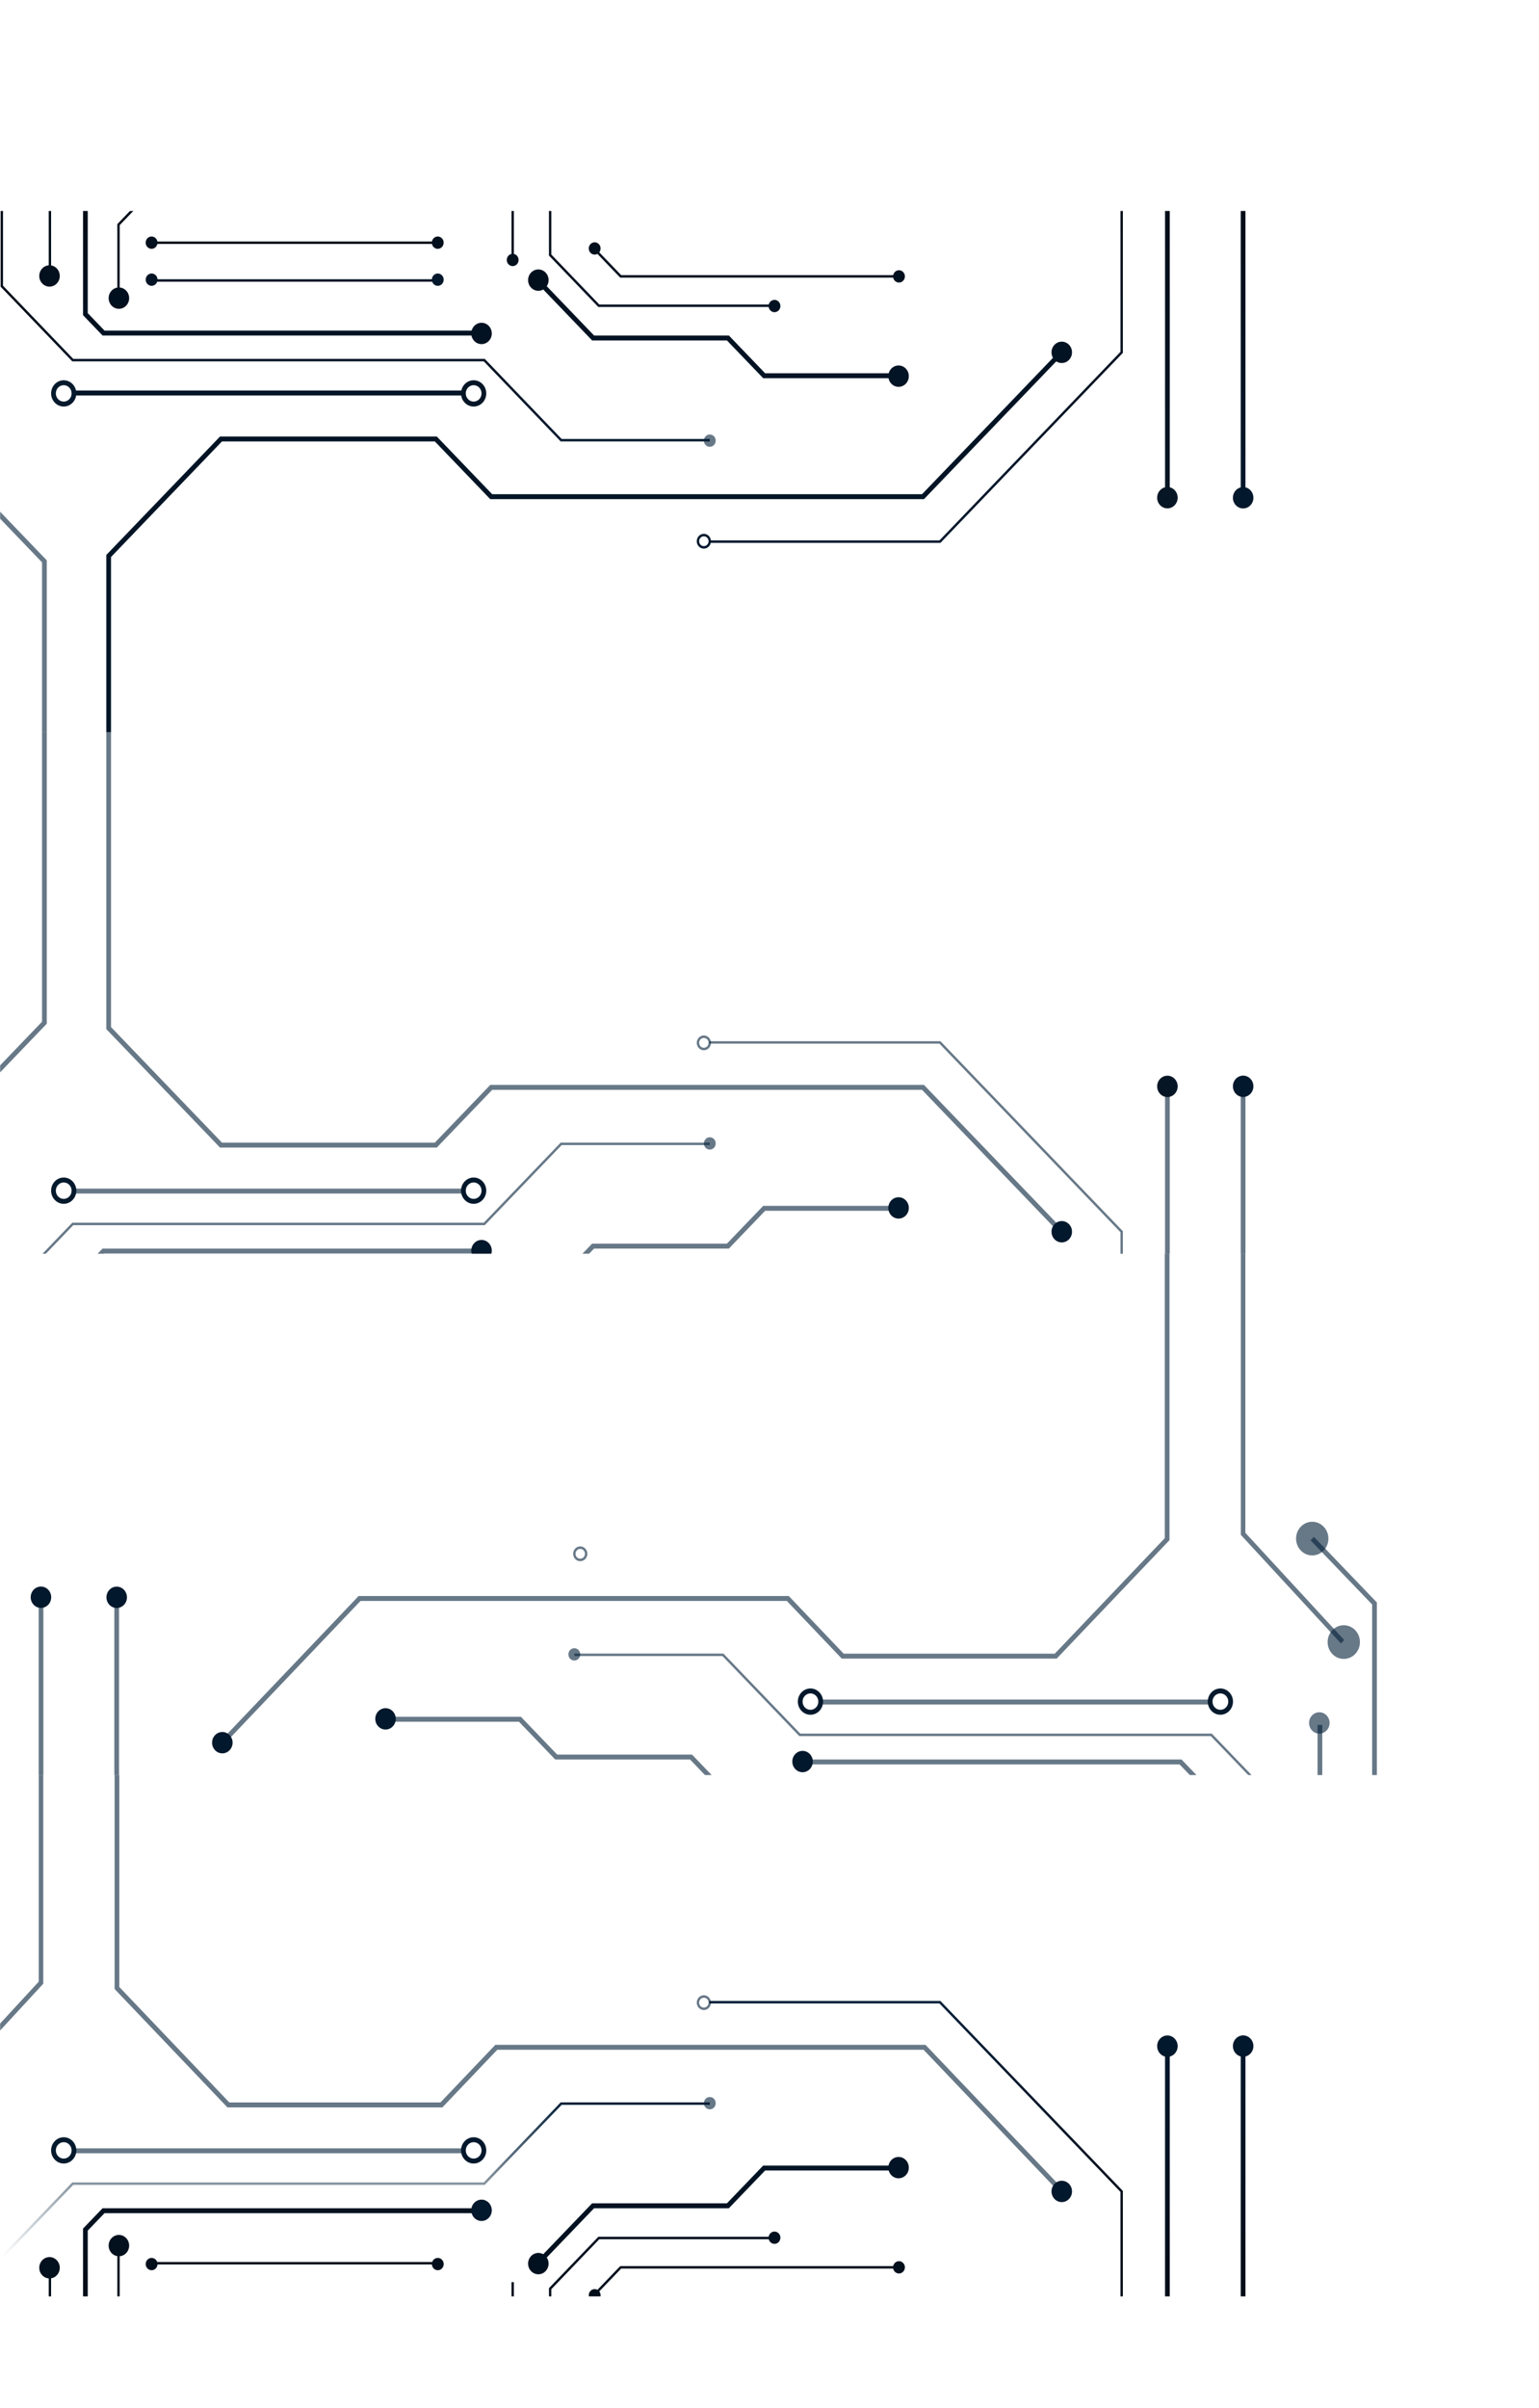 <svg width="1920" height="3002" viewBox="0 0 1920 3002" fill="none" xmlns="http://www.w3.org/2000/svg">
<g clip-path="url(#clip0_919_1644)">
<mask id="mask0_919_1644" style="mask-type:luminance" maskUnits="userSpaceOnUse" x="0" y="0" width="1920" height="3002">
<path d="M1920 0H0V3002H1920V0Z" fill="white"/>
</mask>
<g mask="url(#mask0_919_1644)">
<mask id="mask1_919_1644" style="mask-type:luminance" maskUnits="userSpaceOnUse" x="0" y="263" width="1922" height="650">
<path d="M1922 263H0V913H1922V263Z" fill="white"/>
</mask>
<g mask="url(#mask1_919_1644)">
<mask id="mask2_919_1644" style="mask-type:luminance" maskUnits="userSpaceOnUse" x="-247" y="-308" width="3078" height="1801">
<path d="M-247 1492.9H2831V-308H-247V1492.9Z" fill="white"/>
</mask>
<g mask="url(#mask2_919_1644)">
<path d="M-706.281 -179.116H14.688L63.748 -128.056V154.769L3.749 217.228V356.22L91.409 447.462H604.799L605.239 447.91L700.699 547.282H885.479V550.353H699.469L699.039 549.905L603.579 450.533H90.189L89.749 450.085L0.799 357.49V215.958L60.799 153.499V-126.776L13.469 -176.045H-706.281V-179.116Z" fill="url(#paint0_linear_919_1644)"/>
<path d="M215.695 106.53H619.555L687.785 177.557V317.309L747.655 379.632H966.125V382.703H746.435L684.835 318.589V178.837L618.325 109.601H215.695V106.53Z" fill="url(#paint1_linear_919_1644)"/>
<path d="M112.807 162.837H607.747L641.067 197.522V326.136H638.117V198.793L606.527 165.908H114.027L63.747 218.249V344.572H60.797V216.978L112.807 162.837Z" fill="url(#paint2_linear_919_1644)"/>
<path d="M132.848 204.299H541.248V210.451H135.288L109.478 237.319V390.396L130.378 412.142H600.258V418.283H127.928L103.578 392.936V234.768L132.848 204.299Z" fill="url(#paint3_linear_919_1644)"/>
<path d="M-706.281 -143.796H-9.281L22.439 -110.766V134.927L21.578 135.833L-41.732 201.738V461.286H-47.632V199.187L-46.771 198.292L16.539 132.387V-108.226L-11.732 -137.654H-706.281V-143.796Z" fill="#021F38" fill-opacity="0.6"/>
<path d="M171.819 252.934H544.199V256.005H173.039L149.319 280.707V371.189H146.359V279.427L171.819 252.934Z" fill="url(#paint4_linear_919_1644)"/>
<path d="M544.2 301.059H194.07V304.13H544.2V301.059Z" fill="#020F1C"/>
<path d="M543.7 348.152H193.57V351.223H543.7V348.152Z" fill="#021425"/>
<path d="M743.418 310.209L774.948 343.031H1121.52V346.102H773.728L741.328 312.385L743.418 310.209Z" fill="url(#paint5_linear_919_1644)"/>
<path d="M673.162 347.518L741.142 418.284H909.322L954.562 465.378H1121.52V471.519H952.122L906.882 424.425H738.702L737.832 423.53L668.992 351.858L673.162 347.518Z" fill="url(#paint6_linear_919_1644)"/>
<path d="M576.648 486.885H92.758V493.027H576.648V486.885Z" fill="#021526"/>
<path d="M-71.861 563.032L58.339 698.558V1199.3H52.439V701.108L-76.031 567.373L-71.861 563.032Z" fill="#021F38" fill-opacity="0.6"/>
<path d="M1322.41 436.97L1326.58 441.321L1152.74 622.286H611.582L542.482 550.354H276.922L138.502 694.457V1199.3H132.602V691.907L133.462 691.011L274.482 544.212H544.932L614.022 616.133H1150.3L1322.41 436.97Z" fill="url(#paint7_linear_919_1644)"/>
<path d="M1602.71 61.477H2923.81V67.629H1605.16L1459.36 219.394V620.485H1453.46V216.854L1602.71 61.477Z" fill="url(#paint8_linear_919_1644)"/>
<path d="M1658.77 120.864H2923.81V127.006H1661.22L1553.78 238.849V620.484H1547.88V236.309L1658.77 120.864Z" fill="url(#paint9_linear_919_1644)"/>
<path d="M1397.89 215.053H1400.84V439.905L1400.41 440.363L1173.28 676.802H884.992V673.731H1172.05L1397.89 438.635V215.053Z" fill="url(#paint10_linear_919_1644)"/>
<path d="M79.49 474.08C88.17 474.08 95.23 481.429 95.23 490.465C95.23 499.501 88.17 506.85 79.49 506.85C70.81 506.85 63.75 499.501 63.75 490.465C63.75 481.429 70.81 474.08 79.49 474.08ZM79.49 500.698C84.91 500.698 89.33 496.107 89.33 490.455C89.33 484.802 84.92 480.222 79.49 480.222C74.06 480.222 69.65 484.813 69.65 490.455C69.65 496.097 74.06 500.698 79.49 500.698Z" fill="#061A2D"/>
<path d="M61.774 357.366C68.838 357.366 74.564 351.405 74.564 344.051C74.564 336.698 68.838 330.737 61.774 330.737C54.711 330.737 48.984 336.698 48.984 344.051C48.984 351.405 54.711 357.366 61.774 357.366Z" fill="#03101D"/>
<path d="M148.329 385.014C155.393 385.014 161.119 379.053 161.119 371.7C161.119 364.347 155.393 358.386 148.329 358.386C141.265 358.386 135.539 364.347 135.539 371.7C135.539 379.053 141.265 385.014 148.329 385.014Z" fill="#01101E"/>
<path d="M600.743 429.038C607.807 429.038 613.533 423.077 613.533 415.723C613.533 408.37 607.807 402.409 600.743 402.409C593.679 402.409 587.953 408.37 587.953 415.723C587.953 423.077 593.679 429.038 600.743 429.038Z" fill="#021222"/>
<path d="M684.237 351.366C685.369 344.107 680.634 337.268 673.662 336.09C666.689 334.912 660.12 339.841 658.988 347.099C657.856 354.357 662.591 361.196 669.563 362.374C676.536 363.553 683.106 358.624 684.237 351.366Z" fill="#02101E"/>
<path d="M1121.02 482.273C1128.09 482.273 1133.81 476.312 1133.81 468.959C1133.81 461.606 1128.09 455.645 1121.02 455.645C1113.96 455.645 1108.23 461.606 1108.23 468.959C1108.23 476.312 1113.96 482.273 1121.02 482.273Z" fill="#021425"/>
<path d="M1324.62 452.584C1331.68 452.584 1337.41 446.623 1337.41 439.27C1337.41 431.917 1331.68 425.956 1324.62 425.956C1317.55 425.956 1311.83 431.917 1311.83 439.27C1311.83 446.623 1317.55 452.584 1324.62 452.584Z" fill="#021323"/>
<path d="M1563.36 623.658C1564.99 616.504 1560.74 609.327 1553.87 607.628C1547 605.929 1540.1 610.351 1538.47 617.505C1536.84 624.659 1541.09 631.836 1547.96 633.535C1554.83 635.235 1561.73 630.812 1563.36 623.658Z" fill="#02182C"/>
<path d="M1464.4 630.884C1469.92 626.287 1470.81 617.908 1466.39 612.169C1461.98 606.429 1453.93 605.503 1448.41 610.099C1442.9 614.696 1442.01 623.075 1446.42 628.814C1450.84 634.554 1458.89 635.48 1464.4 630.884Z" fill="#061625"/>
<path d="M189.146 356.345C193.221 356.345 196.526 352.906 196.526 348.663C196.526 344.42 193.221 340.98 189.146 340.98C185.07 340.98 181.766 344.42 181.766 348.663C181.766 352.906 185.07 356.345 189.146 356.345Z" fill="#021425"/>
<path d="M196.299 304.3C197.235 300.171 194.778 296.033 190.811 295.059C186.844 294.084 182.87 296.642 181.933 300.771C180.997 304.9 183.454 309.038 187.421 310.013C191.388 310.987 195.362 308.43 196.299 304.3Z" fill="#020F1C"/>
<path d="M546.153 356.345C550.229 356.345 553.533 352.906 553.533 348.663C553.533 344.42 550.229 340.98 546.153 340.98C542.077 340.98 538.773 344.42 538.773 348.663C538.773 352.906 542.077 356.345 546.153 356.345Z" fill="#02182C"/>
<path d="M892.786 550.616C893.455 546.431 890.737 542.474 886.717 541.778C882.696 541.082 878.895 543.911 878.226 548.096C877.558 552.282 880.275 556.239 884.296 556.935C888.316 557.631 892.118 554.802 892.786 550.616Z" fill="#021F38" fill-opacity="0.6"/>
<path d="M553.299 304.307C554.235 300.178 551.778 296.04 547.811 295.066C543.844 294.091 539.87 296.649 538.933 300.778C537.997 304.907 540.454 309.045 544.421 310.02C548.388 310.994 552.362 308.437 553.299 304.307Z" fill="#020F1C"/>
<path d="M639.599 331.778C643.675 331.778 646.979 328.338 646.979 324.096C646.979 319.853 643.675 316.413 639.599 316.413C635.523 316.413 632.219 319.853 632.219 324.096C632.219 328.338 635.523 331.778 639.599 331.778Z" fill="#02101C"/>
<path d="M973.414 383.303C974.354 379.175 971.901 375.035 967.935 374.057C963.969 373.078 959.992 375.632 959.052 379.761C958.112 383.889 960.566 388.029 964.532 389.008C968.498 389.986 972.475 387.432 973.414 383.303Z" fill="#021222"/>
<path d="M1126.39 350.378C1129.46 347.586 1129.77 342.732 1127.09 339.537C1124.41 336.343 1119.74 336.016 1116.67 338.808C1113.61 341.6 1113.29 346.453 1115.97 349.648C1118.66 352.843 1123.32 353.17 1126.39 350.378Z" fill="#01101E"/>
<path d="M878.1 665.538C882.98 665.538 886.95 669.671 886.95 674.751C886.95 679.831 882.98 683.964 878.1 683.964C873.22 683.964 869.25 679.831 869.25 674.751C869.25 669.671 873.22 665.538 878.1 665.538ZM878.1 680.893C881.35 680.893 884 678.134 884 674.751C884 671.368 881.35 668.609 878.1 668.609C874.85 668.609 872.2 671.368 872.2 674.751C872.2 678.134 874.85 680.893 878.1 680.893Z" fill="#01182C"/>
<path d="M734.508 309.762C734.508 305.525 737.808 302.079 741.888 302.079C745.968 302.079 749.268 305.514 749.268 309.762C749.268 314.009 745.968 317.444 741.888 317.444C737.808 317.444 734.508 314.009 734.508 309.762Z" fill="#01101D"/>
<path d="M590.904 474.08C599.584 474.08 606.644 481.429 606.644 490.465C606.644 499.501 599.584 506.85 590.904 506.85C582.224 506.85 575.164 499.501 575.164 490.465C575.164 481.429 582.224 474.08 590.904 474.08ZM590.904 500.698C596.324 500.698 600.744 496.107 600.744 490.455C600.744 484.802 596.334 480.222 590.904 480.222C585.474 480.222 581.074 484.813 581.074 490.455C581.074 496.097 585.484 500.698 590.904 500.698Z" fill="#051627"/>
</g>
</g>
<mask id="mask3_919_1644" style="mask-type:luminance" maskUnits="userSpaceOnUse" x="0" y="913" width="1922" height="650">
<path d="M1922 913H0V1563H1922V913Z" fill="white"/>
</mask>
<g mask="url(#mask3_919_1644)">
<mask id="mask4_919_1644" style="mask-type:luminance" maskUnits="userSpaceOnUse" x="-247" y="482" width="3078" height="1801">
<path d="M-247 482.001H2831V2282.9H-247V482.001Z" fill="white"/>
</mask>
<g mask="url(#mask4_919_1644)">
<path d="M-706.281 2154.02H14.688L63.748 2102.96V1820.13L3.749 1757.67V1618.68L91.409 1527.44H604.799L605.239 1526.99L700.699 1427.62H885.479V1424.55H699.469L699.039 1425L603.579 1524.37H90.189L89.749 1524.82L0.799 1617.41V1758.94L60.799 1821.4V2101.68L13.469 2150.95H-706.281V2154.02Z" fill="#021F38" fill-opacity="0.6"/>
<path d="M132.848 1770.6H541.248V1764.45H135.288L109.478 1737.58V1584.51L130.378 1562.76H600.258V1556.62H127.928L103.578 1581.97V1740.13L132.848 1770.6Z" fill="#021F38" fill-opacity="0.6"/>
<path d="M-706.281 2118.7H-9.281L22.439 2085.67V1839.97L21.578 1839.07L-41.732 1773.16V1513.62H-47.632V1775.71L-46.771 1776.61L16.539 1842.51V2083.13L-11.732 2112.56H-706.281V2118.7Z" fill="#021F38" fill-opacity="0.6"/>
<path d="M673.162 1627.38L741.142 1556.62H909.322L954.562 1509.52H1121.52V1503.38H952.122L906.882 1550.48H738.702L737.832 1551.37L668.992 1623.04L673.162 1627.38Z" fill="#021F38" fill-opacity="0.6"/>
<path d="M576.648 1488.02H92.758V1481.88H576.648V1488.02Z" fill="#021F38" fill-opacity="0.6"/>
<path d="M-71.861 1411.87L58.339 1276.34V775.6H52.439V1273.79L-76.031 1407.53L-71.861 1411.87Z" fill="#021F38" fill-opacity="0.6"/>
<path d="M1322.41 1537.93L1326.58 1533.58L1152.74 1352.62H611.582L542.482 1424.55H276.922L138.502 1280.45V775.6H132.602V1283L133.462 1283.89L274.482 1430.69H544.932L614.022 1358.77H1150.3L1322.41 1537.93Z" fill="#021F38" fill-opacity="0.6"/>
<path d="M1602.71 1913.43H2923.81V1907.27H1605.16L1459.36 1755.51V1354.42H1453.46V1758.05L1602.71 1913.43Z" fill="#021F38" fill-opacity="0.6"/>
<path d="M1658.77 1854.04H2923.81V1847.9H1661.22L1553.78 1736.05V1354.42H1547.88V1738.59L1658.77 1854.04Z" fill="#021F38" fill-opacity="0.6"/>
<path d="M1397.89 1759.85H1400.84V1535L1400.41 1534.54L1173.28 1298.1H884.992V1301.17H1172.05L1397.89 1536.27V1759.85Z" fill="#021F38" fill-opacity="0.6"/>
<path d="M79.49 1500.82C88.17 1500.82 95.23 1493.47 95.23 1484.44C95.23 1475.4 88.17 1468.05 79.49 1468.05C70.81 1468.05 63.75 1475.4 63.75 1484.44C63.75 1493.47 70.81 1500.82 79.49 1500.82ZM79.49 1474.2C84.91 1474.2 89.33 1478.8 89.33 1484.45C89.33 1490.1 84.92 1494.68 79.49 1494.68C74.06 1494.68 69.65 1490.09 69.65 1484.45C69.65 1478.81 74.06 1474.2 79.49 1474.2Z" fill="#061A2D"/>
<path d="M600.743 1545.86C607.807 1545.86 613.533 1551.83 613.533 1559.18C613.533 1566.53 607.807 1572.49 600.743 1572.49C593.679 1572.49 587.953 1566.53 587.953 1559.18C587.953 1551.83 593.679 1545.86 600.743 1545.86Z" fill="#02182C"/>
<path d="M1121.02 1492.63C1128.09 1492.63 1133.81 1498.59 1133.81 1505.94C1133.81 1513.3 1128.09 1519.26 1121.02 1519.26C1113.96 1519.26 1108.23 1513.3 1108.23 1505.94C1108.23 1498.59 1113.96 1492.63 1121.02 1492.63Z" fill="#02182C"/>
<path d="M1324.62 1522.32C1331.68 1522.32 1337.41 1528.28 1337.41 1535.63C1337.41 1542.99 1331.68 1548.95 1324.62 1548.95C1317.55 1548.95 1311.83 1542.99 1311.83 1535.63C1311.83 1528.28 1317.55 1522.32 1324.62 1522.32Z" fill="#02182C"/>
<path d="M1563.36 1351.24C1564.99 1358.4 1560.74 1365.58 1553.87 1367.27C1547 1368.97 1540.1 1364.55 1538.47 1357.4C1536.84 1350.24 1541.09 1343.07 1547.96 1341.37C1554.83 1339.67 1561.73 1344.09 1563.36 1351.24Z" fill="#02182C"/>
<path d="M1464.4 1344.02C1469.92 1348.62 1470.81 1356.99 1466.39 1362.73C1461.98 1368.47 1453.93 1369.4 1448.41 1364.8C1442.9 1360.21 1442.01 1351.83 1446.42 1346.09C1450.84 1340.35 1458.89 1339.42 1464.4 1344.02Z" fill="#061625"/>
<path d="M892.786 1424.29C893.455 1428.47 890.737 1432.43 886.717 1433.12C882.696 1433.82 878.895 1430.99 878.226 1426.81C877.558 1422.62 880.275 1418.66 884.296 1417.97C888.316 1417.27 892.118 1420.1 892.786 1424.29Z" fill="#021F38" fill-opacity="0.6"/>
<path d="M878.1 1309.36C882.98 1309.36 886.95 1305.23 886.95 1300.15C886.95 1295.07 882.98 1290.94 878.1 1290.94C873.22 1290.94 869.25 1295.07 869.25 1300.15C869.25 1305.23 873.22 1309.36 878.1 1309.36ZM878.1 1294.01C881.35 1294.01 884 1296.77 884 1300.15C884 1303.53 881.35 1306.29 878.1 1306.29C874.85 1306.29 872.2 1303.53 872.2 1300.15C872.2 1296.77 874.85 1294.01 878.1 1294.01Z" fill="#021F38" fill-opacity="0.6"/>
<path d="M590.904 1500.82C599.584 1500.82 606.644 1493.47 606.644 1484.44C606.644 1475.4 599.584 1468.05 590.904 1468.05C582.224 1468.05 575.164 1475.4 575.164 1484.44C575.164 1493.47 582.224 1500.82 590.904 1500.82ZM590.904 1474.2C596.324 1474.2 600.744 1478.8 600.744 1484.45C600.744 1490.1 596.334 1494.68 590.904 1494.68C585.474 1494.68 581.074 1490.09 581.074 1484.45C581.074 1478.81 585.484 1474.2 590.904 1474.2Z" fill="#02182C"/>
</g>
</g>
<mask id="mask5_919_1644" style="mask-type:luminance" maskUnits="userSpaceOnUse" x="0" y="1563" width="1922" height="650">
<path d="M1922 1563H0V2213H1922V1563Z" fill="white"/>
</mask>
<g mask="url(#mask5_919_1644)">
<mask id="mask6_919_1644" style="mask-type:luminance" maskUnits="userSpaceOnUse" x="-1229" y="1102" width="3078" height="1801">
<path d="M1849 1102H-1229V2902.9H1849V1102Z" fill="white"/>
</mask>
<g mask="url(#mask6_919_1644)">
<path d="M2308.27 2791.02H1587.3L1538.24 2739.96V2457.13L1598.24 2394.67V2255.68L1510.58 2164.44H997.196L996.756 2163.99L901.296 2064.62H716.516V2061.55H902.526L902.956 2062L998.416 2161.37H1511.8L1512.24 2161.82L1601.19 2254.41V2395.94L1541.19 2458.4V2738.68L1588.52 2787.95H2308.27V2791.02Z" fill="#021F38" fill-opacity="0.6"/>
<path d="M1469.14 2407.6H1060.74V2401.45H1466.7L1492.51 2374.58V2221.51L1471.61 2199.76H1001.73V2193.62H1474.06L1498.41 2218.97V2377.13L1469.14 2407.6Z" fill="#021F38" fill-opacity="0.6"/>
<path d="M2308.27 2755.7H1611.27L1579.55 2722.67V2476.97L1580.41 2476.07L1643.72 2410.16V2150.62H1649.62V2412.71L1648.76 2413.61L1585.45 2479.51V2720.13L1613.72 2749.56H2308.27V2755.7Z" fill="#021F38" fill-opacity="0.6"/>
<path d="M928.837 2264.38L860.857 2193.62H692.677L647.437 2146.52H480.477V2140.38H649.877L695.117 2187.48H863.297L864.167 2188.37L933.007 2260.04L928.837 2264.38Z" fill="#021F38" fill-opacity="0.6"/>
<path d="M1025.34 2125.02H1509.23V2118.88H1025.34V2125.02Z" fill="#021F38" fill-opacity="0.6"/>
<path d="M1717.74 2659.46H1711.84V2000.36L1635.01 1920.38L1639.18 1916.04L1717.74 1997.82V2659.46Z" fill="#021F38" fill-opacity="0.6"/>
<path d="M1673 2049L1548 1913.53V1413H1553.66V1910.98L1677 2044.66L1673 2049Z" fill="#021F38" fill-opacity="0.6"/>
<path d="M279.135 2175L275 2170.65L447.387 1989.77H984.024L1052.55 2061.67H1315.89L1453.15 1917.63V1413H1459V1920.17L1458.15 1921.07L1318.31 2067.8H1050.12L981.604 1995.91H449.807L279.135 2175Z" fill="#021F38" fill-opacity="0.6"/>
<path d="M-0.713 2550.43H-1321.81V2544.27H-3.163L142.637 2392.51V1991.42H148.537V2395.05L-0.713 2550.43Z" fill="#021F38" fill-opacity="0.6"/>
<path d="M-56.768 2491.04H-1321.81V2484.9H-59.218L48.222 2373.05V1991.42H54.123V2375.59L-56.768 2491.04Z" fill="#021F38" fill-opacity="0.6"/>
<path d="M1637.09 1897.22C1625.96 1897.22 1616.93 1906.61 1616.93 1918.21C1616.93 1929.8 1625.96 1939.19 1637.09 1939.19C1648.22 1939.19 1657.25 1929.8 1657.25 1918.21C1657.25 1906.61 1648.22 1897.22 1637.09 1897.22Z" fill="#021F38" fill-opacity="0.6"/>
<path d="M1676.43 2026.23C1665.3 2026.23 1656.27 2035.62 1656.27 2047.22C1656.27 2058.81 1665.3 2068.2 1676.43 2068.2C1687.57 2068.2 1696.59 2058.81 1696.59 2047.22C1696.59 2035.62 1687.57 2026.23 1676.43 2026.23Z" fill="#021F38" fill-opacity="0.6"/>
<path d="M1645.95 2134.74C1638.89 2134.74 1633.16 2140.7 1633.16 2148.06C1633.16 2155.41 1638.89 2161.37 1645.95 2161.37C1653.02 2161.37 1658.74 2155.41 1658.74 2148.06C1658.74 2140.7 1653.02 2134.74 1645.95 2134.74Z" fill="#021F38" fill-opacity="0.6"/>
<path d="M1522.51 2137.82C1513.83 2137.82 1506.77 2130.47 1506.77 2121.44C1506.77 2112.4 1513.83 2105.05 1522.51 2105.05C1531.19 2105.05 1538.25 2112.4 1538.25 2121.44C1538.25 2130.47 1531.19 2137.82 1522.51 2137.82ZM1522.51 2111.2C1517.09 2111.2 1512.67 2115.8 1512.67 2121.45C1512.67 2127.1 1517.08 2131.68 1522.51 2131.68C1527.94 2131.68 1532.35 2127.09 1532.35 2121.45C1532.35 2115.81 1527.94 2111.2 1522.51 2111.2Z" fill="#061A2D"/>
<path d="M1001.25 2182.86C994.187 2182.86 988.461 2188.83 988.461 2196.18C988.461 2203.53 994.187 2209.49 1001.25 2209.49C1008.31 2209.49 1014.04 2203.53 1014.04 2196.18C1014.04 2188.83 1008.31 2182.86 1001.25 2182.86Z" fill="#02182C"/>
<path d="M480.978 2129.63C473.914 2129.63 468.188 2135.59 468.188 2142.94C468.188 2150.3 473.914 2156.26 480.978 2156.26C488.041 2156.26 493.767 2150.3 493.767 2142.94C493.767 2135.59 488.041 2129.63 480.978 2129.63Z" fill="#02182C"/>
<path d="M277.376 2159.32C270.312 2159.32 264.586 2165.28 264.586 2172.63C264.586 2179.99 270.312 2185.95 277.376 2185.95C284.44 2185.95 290.166 2179.99 290.166 2172.63C290.166 2165.28 284.44 2159.32 277.376 2159.32Z" fill="#02182C"/>
<path d="M38.638 1988.24C37.006 1995.4 41.254 2002.58 48.127 2004.27C54.999 2005.97 61.894 2001.55 63.526 1994.4C65.158 1987.24 60.91 1980.07 54.037 1978.37C47.165 1976.67 40.27 1981.09 38.638 1988.24Z" fill="#02182C"/>
<path d="M137.593 1981.02C132.079 1985.62 131.189 1993.99 135.605 1999.73C140.02 2005.47 148.07 2006.4 153.583 2001.8C159.097 1997.21 159.987 1988.83 155.571 1983.09C151.156 1977.35 143.106 1976.42 137.593 1981.02Z" fill="#02182C"/>
<path d="M709.211 2061.29C708.542 2065.47 711.26 2069.43 715.28 2070.12C719.301 2070.82 723.102 2067.99 723.771 2063.81C724.439 2059.62 721.722 2055.66 717.701 2054.97C713.681 2054.27 709.879 2057.1 709.211 2061.29Z" fill="#021F38" fill-opacity="0.6"/>
<path d="M723.897 1946.36C719.017 1946.36 715.047 1942.23 715.047 1937.15C715.047 1932.07 719.017 1927.94 723.897 1927.94C728.777 1927.94 732.747 1932.07 732.747 1937.15C732.747 1942.23 728.777 1946.36 723.897 1946.36ZM723.897 1931.01C720.647 1931.01 717.997 1933.77 717.997 1937.15C717.997 1940.53 720.647 1943.29 723.897 1943.29C727.147 1943.29 729.797 1940.53 729.797 1937.15C729.797 1933.77 727.147 1931.01 723.897 1931.01Z" fill="#021F38" fill-opacity="0.6"/>
<path d="M1011.1 2137.82C1002.42 2137.82 995.352 2130.47 995.352 2121.44C995.352 2112.4 1002.42 2105.05 1011.1 2105.05C1019.78 2105.05 1026.84 2112.4 1026.84 2121.44C1026.84 2130.47 1019.78 2137.82 1011.1 2137.82ZM1011.1 2111.2C1005.68 2111.2 1001.26 2115.8 1001.26 2121.45C1001.26 2127.1 1005.67 2131.68 1011.1 2131.68C1016.53 2131.68 1020.93 2127.09 1020.93 2121.45C1020.93 2115.81 1016.52 2111.2 1011.1 2111.2Z" fill="#02182C"/>
</g>
</g>
<mask id="mask7_919_1644" style="mask-type:luminance" maskUnits="userSpaceOnUse" x="0" y="2213" width="1922" height="650">
<path d="M1922 2213H0V2863H1922V2213Z" fill="white"/>
</mask>
<g mask="url(#mask7_919_1644)">
<mask id="mask8_919_1644" style="mask-type:luminance" maskUnits="userSpaceOnUse" x="-247" y="1679" width="3078" height="1800">
<path d="M-247 1679H2831V3479H-247V1679Z" fill="white"/>
</mask>
<g mask="url(#mask8_919_1644)">
<path d="M-706.281 3350.18H14.688L63.748 3299.15V3016.46L3.749 2954.04V2815.11L91.409 2723.92H604.799L605.239 2723.47L700.699 2624.15H885.479V2621.08H699.469L699.039 2621.53L603.579 2720.85H90.189L89.749 2721.3L0.799 2813.84V2955.31L60.799 3017.73V3297.87L13.469 3347.11H-706.281V3350.18Z" fill="url(#paint11_linear_919_1644)"/>
<path d="M215.703 3064.68H619.563L687.793 2993.69V2854.01L747.663 2791.72H966.133V2788.65H746.443L684.843 2852.73V2992.41L618.333 3061.61H215.703V3064.68Z" fill="url(#paint12_linear_919_1644)"/>
<path d="M112.807 3008.4H607.747L641.067 2973.73V2845.18H638.117V2972.46L606.527 3005.33H114.027L63.747 2953.02V2826.76H60.797V2954.29L112.807 3008.4Z" fill="url(#paint13_linear_919_1644)"/>
<path d="M132.848 2966.96H541.248V2960.81H135.288L109.478 2933.96V2780.96L130.378 2759.22H600.258V2753.08H127.928L103.578 2778.42V2936.51L132.848 2966.96Z" fill="url(#paint14_linear_919_1644)"/>
<path d="M-706.281 3314.88H-9.281L22.439 3281.87V3036.3L21.578 3035.39L-41.732 2969.52V2710.1H-47.632V2972.07L-46.771 2972.96L16.539 3038.83V3279.33L-11.732 3308.74H-706.281V3314.88Z" fill="#021F38" fill-opacity="0.6"/>
<path d="M171.819 2918.35H544.199V2915.28H173.039L149.319 2890.59V2800.15H146.359V2891.87L171.819 2918.35Z" fill="url(#paint15_linear_919_1644)"/>
<path d="M543.7 2823.18H193.57V2820.11H543.7V2823.18Z" fill="#03101C"/>
<path d="M743.418 2861.1L774.948 2828.3H1121.52V2825.23H773.728L741.328 2858.93L743.418 2861.1Z" fill="#010F1C"/>
<path d="M673.154 2823.81L741.134 2753.08H909.314L954.554 2706.01H1121.51V2699.87H952.114L906.874 2746.94H738.694L737.824 2747.84L668.984 2819.47L673.154 2823.81Z" fill="url(#paint16_linear_919_1644)"/>
<path d="M576.648 2684.52H92.758V2678.38H576.648V2684.52Z" fill="#021F38" fill-opacity="0.6"/>
<path d="M-70.997 2608.54L54 2473.14V1972.85H48.336V2470.59L-75 2604.2L-70.997 2608.54Z" fill="#021F38" fill-opacity="0.6"/>
<path d="M1322.86 2734.47L1327 2730.13L1154.61 2549.33H617.976L549.454 2621.19H286.114L148.851 2477.23V1972.85H143V2479.77L143.853 2480.67L283.694 2627.33H551.883L620.396 2555.48H1152.19L1322.86 2734.47Z" fill="#021F38" fill-opacity="0.6"/>
<path d="M1602.7 3109.71H2923.8V3103.56H1605.15L1459.35 2951.87V2550.98H1453.45V2954.41L1602.7 3109.71Z" fill="url(#paint17_linear_919_1644)"/>
<path d="M1658.77 3050.35H2923.81V3044.21H1661.22L1553.78 2932.43V2550.98H1547.88V2934.97L1658.77 3050.35Z" fill="url(#paint18_linear_919_1644)"/>
<path d="M1397.88 2956.21H1400.83V2731.47L1400.4 2731.01L1173.27 2494.69H884.984V2497.76H1172.04L1397.88 2732.74V2956.21Z" fill="url(#paint19_linear_919_1644)"/>
<path d="M79.49 2697.31C88.17 2697.31 95.23 2689.97 95.23 2680.94C95.23 2671.9 88.17 2664.56 79.49 2664.56C70.81 2664.56 63.75 2671.9 63.75 2680.94C63.75 2689.97 70.81 2697.31 79.49 2697.31ZM79.49 2670.71C84.91 2670.71 89.33 2675.3 89.33 2680.95C89.33 2686.6 84.92 2691.17 79.49 2691.17C74.06 2691.17 69.65 2686.59 69.65 2680.95C69.65 2675.31 74.06 2670.71 79.49 2670.71Z" fill="#061A2D"/>
<path d="M61.774 2813.97C68.838 2813.97 74.564 2819.93 74.564 2827.28C74.564 2834.63 68.838 2840.58 61.774 2840.58C54.711 2840.58 48.984 2834.63 48.984 2827.28C48.984 2819.93 54.711 2813.97 61.774 2813.97Z" fill="#03101D"/>
<path d="M148.321 2786.34C155.385 2786.34 161.111 2792.29 161.111 2799.64C161.111 2806.99 155.385 2812.95 148.321 2812.95C141.258 2812.95 135.531 2806.99 135.531 2799.64C135.531 2792.29 141.258 2786.34 148.321 2786.34Z" fill="#03101D"/>
<path d="M600.743 2742.33C607.807 2742.33 613.533 2748.29 613.533 2755.64C613.533 2762.99 607.807 2768.95 600.743 2768.95C593.679 2768.95 587.953 2762.99 587.953 2755.64C587.953 2748.29 593.679 2742.33 600.743 2742.33Z" fill="#02182C"/>
<path d="M684.237 2819.96C685.369 2827.22 680.634 2834.06 673.662 2835.23C666.689 2836.41 660.12 2831.48 658.988 2824.23C657.856 2816.97 662.591 2810.14 669.563 2808.96C676.536 2807.78 683.106 2812.71 684.237 2819.96Z" fill="#01111F"/>
<path d="M1121.02 2689.12C1128.09 2689.12 1133.81 2695.08 1133.81 2702.43C1133.81 2709.78 1128.09 2715.74 1121.02 2715.74C1113.96 2715.74 1108.23 2709.78 1108.23 2702.43C1108.23 2695.08 1113.96 2689.12 1121.02 2689.12Z" fill="#021425"/>
<path d="M1324.62 2718.8C1331.68 2718.8 1337.41 2724.76 1337.41 2732.11C1337.41 2739.46 1331.68 2745.41 1324.62 2745.41C1317.55 2745.41 1311.83 2739.46 1311.83 2732.11C1311.83 2724.76 1317.55 2718.8 1324.62 2718.8Z" fill="#02182C"/>
<path d="M1563.36 2547.81C1564.99 2554.96 1560.74 2562.13 1553.87 2563.83C1547 2565.53 1540.1 2561.11 1538.47 2553.96C1536.84 2546.81 1541.09 2539.64 1547.96 2537.94C1554.83 2536.24 1561.73 2540.66 1563.36 2547.81Z" fill="#02182C"/>
<path d="M1464.4 2540.59C1469.92 2545.18 1470.81 2553.56 1466.39 2559.29C1461.98 2565.03 1453.93 2565.96 1448.41 2561.36C1442.9 2556.77 1442.01 2548.39 1446.42 2542.66C1450.84 2536.92 1458.89 2535.99 1464.4 2540.59Z" fill="#02182C"/>
<path d="M189.146 2814.99C193.221 2814.99 196.526 2818.43 196.526 2822.67C196.526 2826.91 193.221 2830.35 189.146 2830.35C185.07 2830.35 181.766 2826.91 181.766 2822.67C181.766 2818.43 185.07 2814.99 189.146 2814.99Z" fill="#03101C"/>
<path d="M546.161 2814.99C550.237 2814.99 553.541 2818.43 553.541 2822.67C553.541 2826.91 550.237 2830.35 546.161 2830.35C542.085 2830.35 538.781 2826.91 538.781 2822.67C538.781 2818.43 542.085 2814.99 546.161 2814.99Z" fill="#03101C"/>
<path d="M892.786 2620.82C893.455 2625 890.737 2628.95 886.717 2629.65C882.696 2630.35 878.895 2627.52 878.226 2623.33C877.558 2619.15 880.275 2615.2 884.296 2614.5C888.316 2613.8 892.118 2616.63 892.786 2620.82Z" fill="#021F38" fill-opacity="0.6"/>
<path d="M973.414 2788.04C974.354 2792.17 971.901 2796.31 967.935 2797.29C963.969 2798.26 959.992 2795.71 959.052 2791.59C958.112 2787.46 960.566 2783.32 964.532 2782.34C968.498 2781.37 972.475 2783.92 973.414 2788.04Z" fill="#02111F"/>
<path d="M1126.38 2820.95C1129.45 2823.74 1129.76 2828.6 1127.08 2831.79C1124.4 2834.98 1119.74 2835.31 1116.67 2832.52C1113.6 2829.73 1113.28 2824.88 1115.97 2821.68C1118.65 2818.49 1123.31 2818.16 1126.38 2820.95Z" fill="#010F1C"/>
<path d="M878.1 2505.95C882.98 2505.95 886.95 2501.82 886.95 2496.74C886.95 2491.66 882.98 2487.53 878.1 2487.53C873.22 2487.53 869.25 2491.66 869.25 2496.74C869.25 2501.82 873.22 2505.95 878.1 2505.95ZM878.1 2490.6C881.35 2490.6 884 2493.36 884 2496.74C884 2500.12 881.35 2502.88 878.1 2502.88C874.85 2502.88 872.2 2500.12 872.2 2496.74C872.2 2493.36 874.85 2490.6 878.1 2490.6Z" fill="#021F38" fill-opacity="0.6"/>
<path d="M734.508 2861.55C734.508 2865.78 737.808 2869.23 741.888 2869.23C745.968 2869.23 749.268 2865.79 749.268 2861.55C749.268 2857.3 745.968 2853.87 741.888 2853.87C737.808 2853.87 734.508 2857.3 734.508 2861.55Z" fill="#010E1A"/>
<path d="M590.912 2697.31C599.592 2697.31 606.652 2689.97 606.652 2680.94C606.652 2671.9 599.592 2664.56 590.912 2664.56C582.232 2664.56 575.172 2671.9 575.172 2680.94C575.172 2689.97 582.232 2697.31 590.912 2697.31ZM590.912 2670.71C596.332 2670.71 600.752 2675.3 600.752 2680.95C600.752 2686.6 596.342 2691.17 590.912 2691.17C585.482 2691.17 581.082 2686.59 581.082 2680.95C581.082 2675.31 585.492 2670.71 590.912 2670.71Z" fill="#02182C"/>
</g>
</g>
</g>
</g>
<defs>
<linearGradient id="paint0_linear_919_1644" x1="90" y1="274.501" x2="89.599" y2="550.353" gradientUnits="userSpaceOnUse">
<stop offset="0.384" stop-color="#010D19"/>
<stop offset="1" stop-color="#021A2F"/>
</linearGradient>
<linearGradient id="paint1_linear_919_1644" x1="590.91" y1="264.001" x2="590.91" y2="382.703" gradientUnits="userSpaceOnUse">
<stop stop-color="#010D19"/>
<stop offset="1" stop-color="#021222"/>
</linearGradient>
<linearGradient id="paint2_linear_919_1644" x1="351" y1="276.501" x2="350.932" y2="344.572" gradientUnits="userSpaceOnUse">
<stop stop-color="#010D19"/>
<stop offset="1" stop-color="#03111E"/>
</linearGradient>
<linearGradient id="paint3_linear_919_1644" x1="352" y1="277" x2="351.918" y2="418.283" gradientUnits="userSpaceOnUse">
<stop stop-color="#010D19"/>
<stop offset="1" stop-color="#021222"/>
</linearGradient>
<linearGradient id="paint4_linear_919_1644" x1="343" y1="266.5" x2="345" y2="371" gradientUnits="userSpaceOnUse">
<stop stop-color="#010D19"/>
<stop offset="1" stop-color="#01101F"/>
</linearGradient>
<linearGradient id="paint5_linear_919_1644" x1="931.424" y1="310.209" x2="931" y2="352" gradientUnits="userSpaceOnUse">
<stop stop-color="#010F1C"/>
<stop offset="1" stop-color="#01101E"/>
</linearGradient>
<linearGradient id="paint6_linear_919_1644" x1="895.256" y1="347.518" x2="895.256" y2="471.519" gradientUnits="userSpaceOnUse">
<stop stop-color="#02101E"/>
<stop offset="1" stop-color="#021425"/>
</linearGradient>
<linearGradient id="paint7_linear_919_1644" x1="729.591" y1="436.97" x2="729.591" y2="1199.3" gradientUnits="userSpaceOnUse">
<stop stop-color="#021323"/>
<stop offset="1" stop-color="#01182C"/>
</linearGradient>
<linearGradient id="paint8_linear_919_1644" x1="2188.64" y1="61.477" x2="2188.64" y2="620.485" gradientUnits="userSpaceOnUse">
<stop offset="0.323" stop-color="#010D19"/>
<stop offset="1" stop-color="#071624"/>
</linearGradient>
<linearGradient id="paint9_linear_919_1644" x1="2235.85" y1="120.864" x2="2235.85" y2="620.484" gradientUnits="userSpaceOnUse">
<stop offset="0.328" stop-color="#010D19"/>
<stop offset="1" stop-color="#02182C"/>
</linearGradient>
<linearGradient id="paint10_linear_919_1644" x1="1142.92" y1="215.053" x2="1142.92" y2="676.802" gradientUnits="userSpaceOnUse">
<stop offset="0.133" stop-color="#010D19"/>
<stop offset="1" stop-color="#01182C"/>
</linearGradient>
<linearGradient id="paint11_linear_919_1644" x1="89.599" y1="2621.08" x2="89.599" y2="3350.18" gradientUnits="userSpaceOnUse">
<stop stop-color="#021F38"/>
<stop offset="0.264" stop-color="#021F38" stop-opacity="0"/>
</linearGradient>
<linearGradient id="paint12_linear_919_1644" x1="590.918" y1="2788.65" x2="590.918" y2="3064.68" gradientUnits="userSpaceOnUse">
<stop stop-color="#02111F"/>
<stop offset="0.277" stop-color="#010E1B"/>
</linearGradient>
<linearGradient id="paint13_linear_919_1644" x1="350.932" y1="2826.76" x2="350.932" y2="3008.4" gradientUnits="userSpaceOnUse">
<stop stop-color="#03101D"/>
<stop offset="0.198" stop-color="#010D19"/>
</linearGradient>
<linearGradient id="paint14_linear_919_1644" x1="351.918" y1="2753.08" x2="351.918" y2="2966.96" gradientUnits="userSpaceOnUse">
<stop stop-color="#011221"/>
<stop offset="0.399" stop-color="#010D19"/>
</linearGradient>
<linearGradient id="paint15_linear_919_1644" x1="345.279" y1="2800.15" x2="345.279" y2="2918.35" gradientUnits="userSpaceOnUse">
<stop stop-color="#03111E"/>
<stop offset="0.474" stop-color="#010D19"/>
</linearGradient>
<linearGradient id="paint16_linear_919_1644" x1="895.247" y1="2699.87" x2="895.247" y2="2823.81" gradientUnits="userSpaceOnUse">
<stop stop-color="#021425"/>
<stop offset="1" stop-color="#01101D"/>
</linearGradient>
<linearGradient id="paint17_linear_919_1644" x1="2188.63" y1="2550.98" x2="2188.63" y2="3109.71" gradientUnits="userSpaceOnUse">
<stop stop-color="#02182C"/>
<stop offset="0.487" stop-color="#010D19"/>
</linearGradient>
<linearGradient id="paint18_linear_919_1644" x1="2235.85" y1="2550.98" x2="2235.85" y2="3050.35" gradientUnits="userSpaceOnUse">
<stop stop-color="#02182C"/>
<stop offset="0.557" stop-color="#010D19"/>
</linearGradient>
<linearGradient id="paint19_linear_919_1644" x1="1142.91" y1="2494.69" x2="1142.91" y2="2956.21" gradientUnits="userSpaceOnUse">
<stop stop-color="#021F38"/>
<stop offset="0.578" stop-color="#010D19"/>
</linearGradient>
<clipPath id="clip0_919_1644">
<rect width="1920" height="3002" fill="white"/>
</clipPath>
</defs>
</svg>
